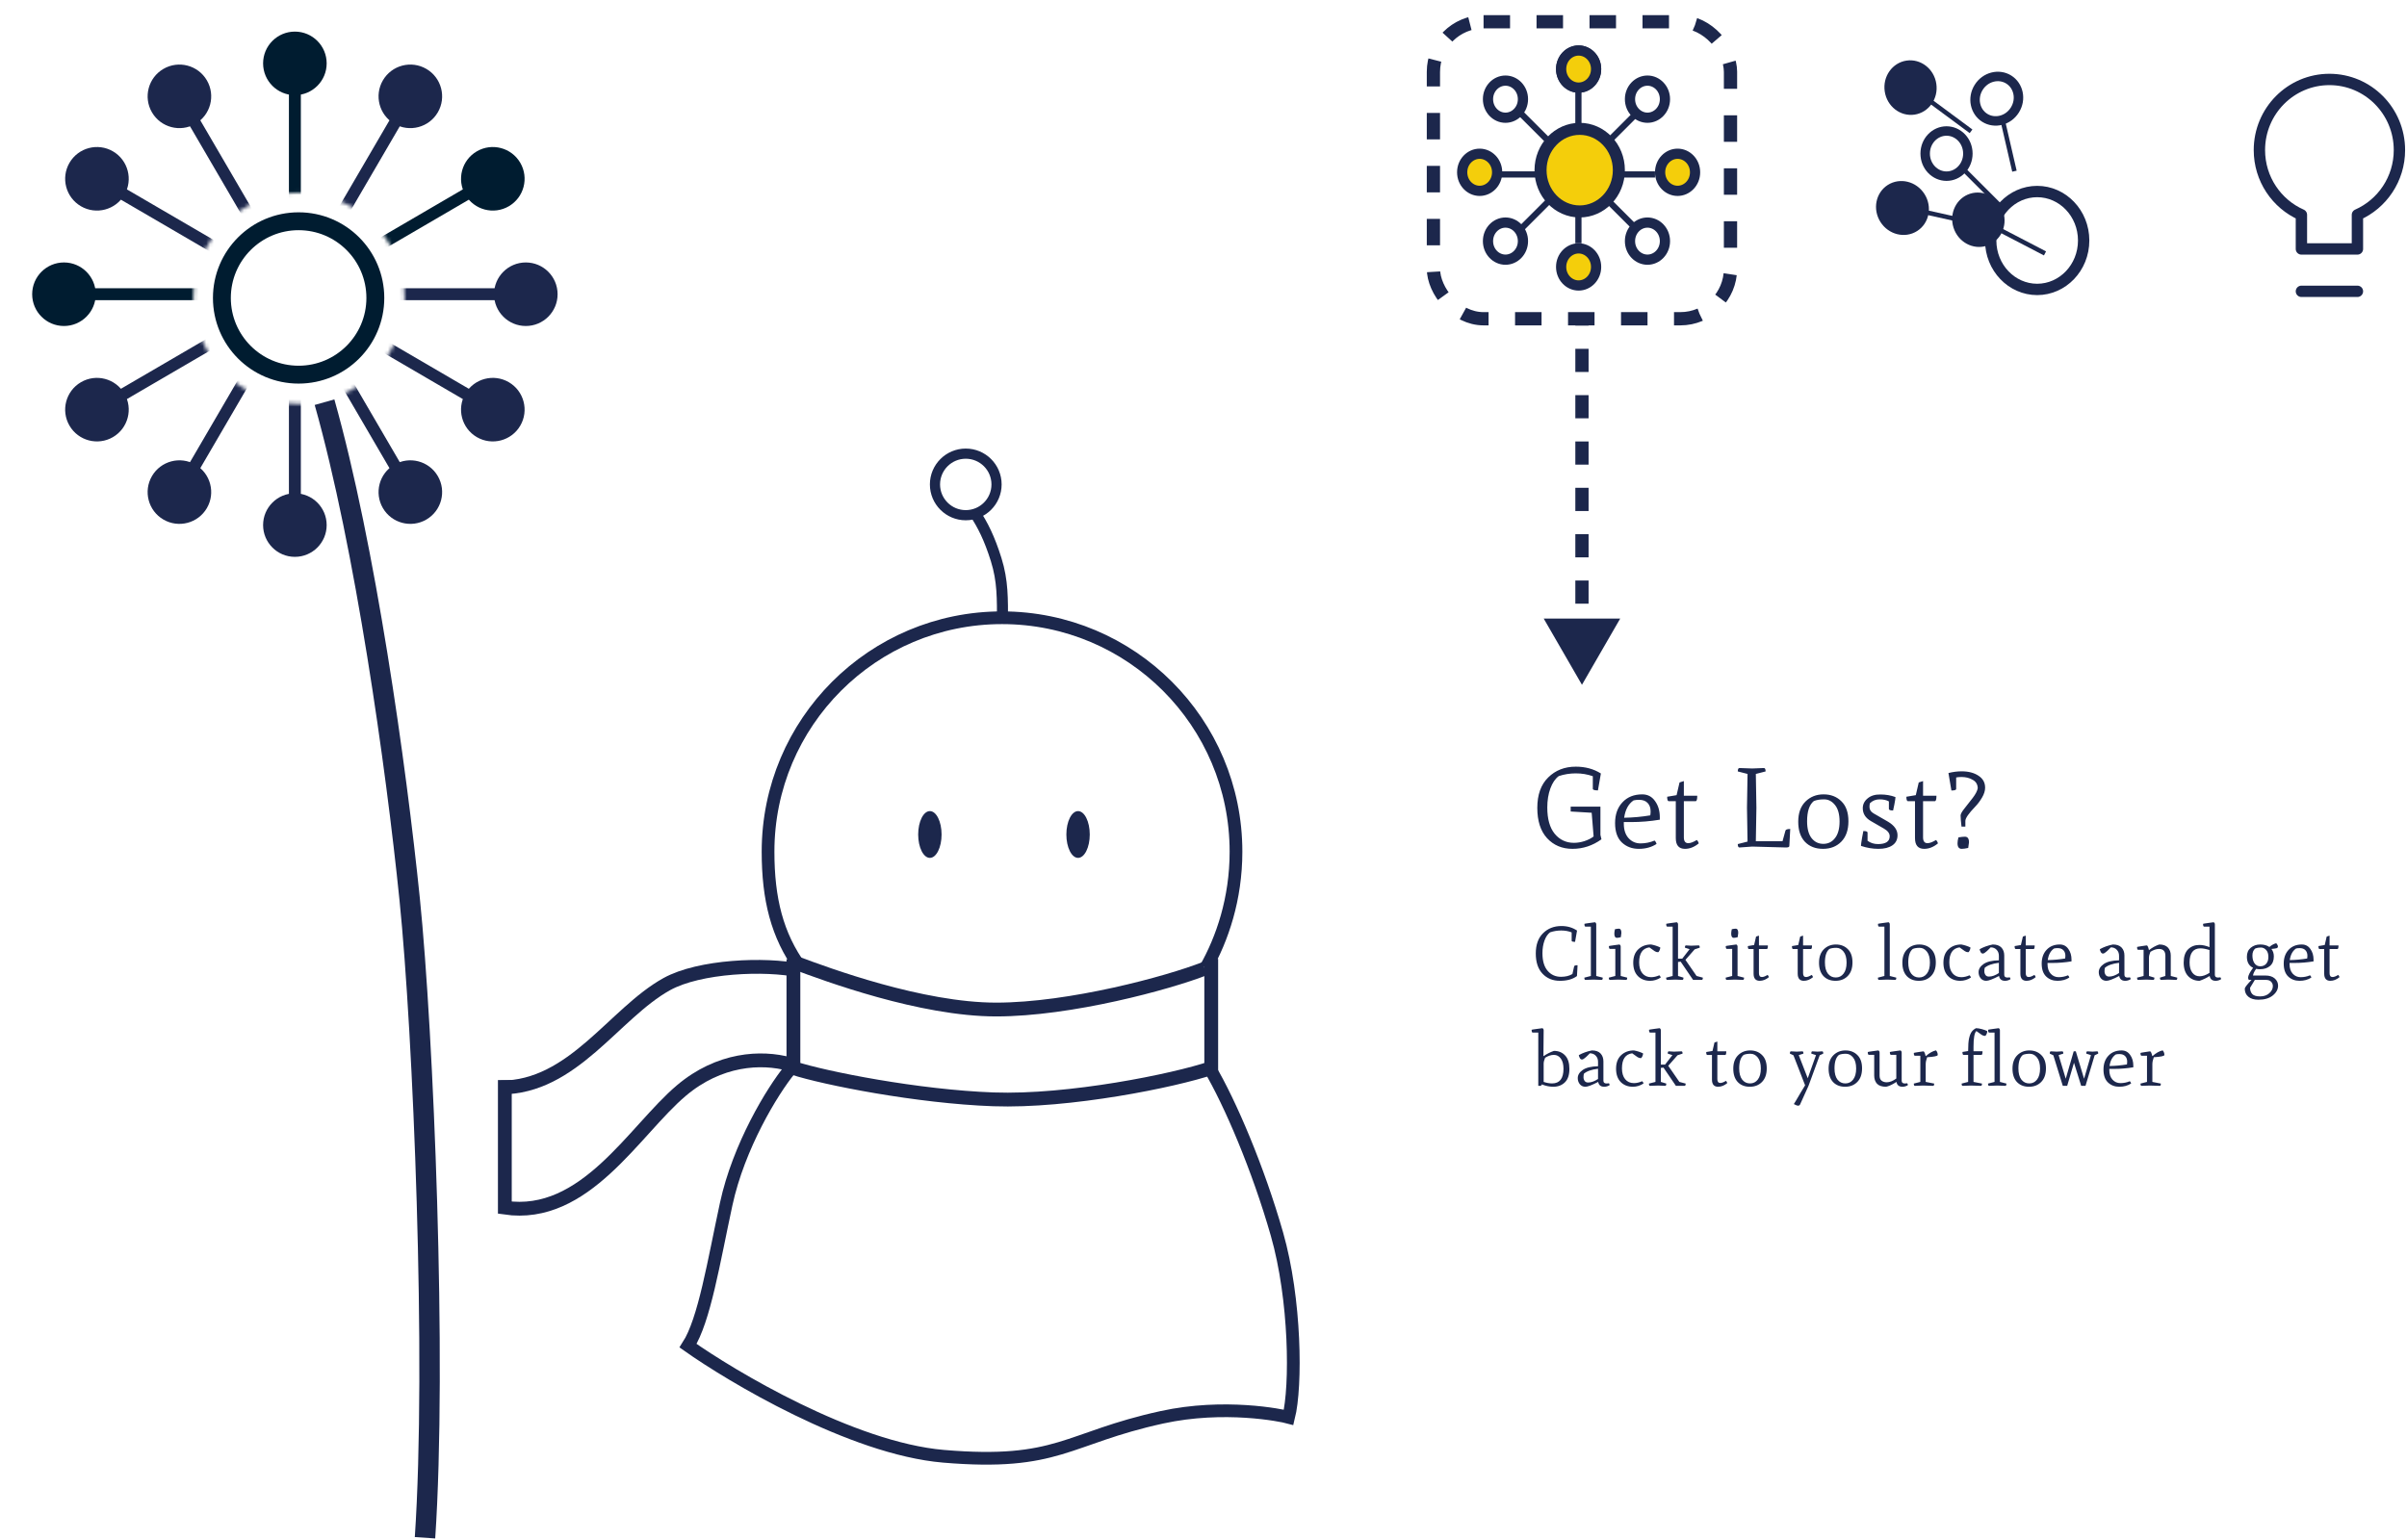 <svg width="636" height="407" viewBox="0 0 636 407" fill="none" xmlns="http://www.w3.org/2000/svg">
<rect x="378.75" y="5.75" width="78.5" height="78.5" rx="13.25" stroke="#1C274C" stroke-width="3.5" stroke-dasharray="7 7"/>
<path d="M418 181L428.104 163.5H407.896L418 181ZM416.25 83V86.062H419.75V83H416.25ZM416.25 92.188V98.312H419.75V92.188H416.25ZM416.25 104.438V110.562H419.75V104.438H416.25ZM416.25 116.688V122.812H419.75V116.688H416.25ZM416.25 128.938V135.062H419.75V128.938H416.25ZM416.25 141.188V147.312H419.75V141.188H416.25ZM416.25 153.438V159.562H419.75V153.438H416.25ZM416.25 165.688V171.812H419.75V165.688H416.25Z" fill="#1C274C"/>
<mask id="mask0_483_133" style="mask-type:alpha" maskUnits="userSpaceOnUse" x="0" y="0" width="158" height="158">
<path fill-rule="evenodd" clip-rule="evenodd" d="M79 157.15C122.244 157.15 157.3 122.094 157.3 78.85C157.3 35.606 122.244 0.55 79 0.55C35.756 0.55 0.7 35.606 0.7 78.85C0.7 122.094 35.756 157.15 79 157.15ZM79 106.75C94.409 106.75 106.9 94.259 106.9 78.85C106.9 63.441 94.409 50.95 79 50.95C63.591 50.95 51.1 63.441 51.1 78.85C51.1 94.259 63.591 106.75 79 106.75Z" fill="#D9D9D9"/>
</mask>
<g mask="url(#mask0_483_133)">
<path d="M77.917 25.148C82.555 25.148 86.315 21.388 86.315 16.75C86.315 12.112 82.555 8.352 77.917 8.352C73.279 8.352 69.519 12.112 69.519 16.75C69.519 21.388 73.279 25.148 77.917 25.148ZM79.492 77.767L79.492 16.75L76.342 16.75L76.342 77.767L79.492 77.767Z" fill="#001C30"/>
<path d="M104.194 32.721C108.2 35.058 113.343 33.704 115.68 29.698C118.017 25.692 116.664 20.549 112.657 18.212C108.651 15.876 103.509 17.229 101.172 21.235C98.835 25.241 100.188 30.384 104.194 32.721ZM79.277 78.561L109.786 26.26L107.065 24.673L76.557 76.974L79.277 78.561Z" fill="#1C274C"/>
<path d="M122.963 51.49C125.3 55.496 130.443 56.849 134.449 54.513C138.455 52.175 139.809 47.033 137.472 43.027C135.135 39.021 129.992 37.667 125.986 40.004C121.98 42.341 120.626 47.484 122.963 51.49ZM78.71 79.127L131.011 48.619L129.424 45.898L77.124 76.407L78.71 79.127Z" fill="#001C30"/>
<path d="M130.536 77.767C130.536 82.405 134.296 86.165 138.934 86.165C143.572 86.165 147.332 82.405 147.332 77.767C147.332 73.129 143.572 69.369 138.934 69.369C134.296 69.369 130.536 73.129 130.536 77.767ZM77.917 79.342H138.934V76.192H77.917V79.342Z" fill="#1C274C"/>
<path d="M122.963 104.044C120.626 108.051 121.98 113.193 125.986 115.53C129.992 117.867 135.135 116.514 137.472 112.507C139.809 108.501 138.455 103.359 134.449 101.022C130.443 98.685 125.3 100.038 122.963 104.044ZM77.124 79.127L129.424 109.636L131.011 106.916L78.71 76.407L77.124 79.127Z" fill="#1C274C"/>
<path d="M104.194 122.814C100.188 125.151 98.835 130.293 101.172 134.299C103.509 138.305 108.651 139.659 112.657 137.322C116.664 134.985 118.017 129.842 115.68 125.836C113.343 121.83 108.2 120.477 104.194 122.814ZM76.557 78.561L107.065 130.861L109.786 129.274L79.277 76.974L76.557 78.561Z" fill="#1C274C"/>
<path d="M77.917 130.386C73.279 130.386 69.519 134.146 69.519 138.784C69.519 143.423 73.279 147.182 77.917 147.182C82.555 147.182 86.315 143.423 86.315 138.784C86.315 134.146 82.555 130.386 77.917 130.386ZM76.342 77.767V138.784H79.492V77.767H76.342Z" fill="#1C274C"/>
<path d="M51.64 122.814C47.634 120.477 42.491 121.83 40.154 125.836C37.817 129.842 39.17 134.985 43.177 137.322C47.183 139.659 52.325 138.305 54.662 134.299C56.999 130.293 55.646 125.151 51.64 122.814ZM76.557 76.974L46.048 129.274L48.769 130.861L79.277 78.561L76.557 76.974Z" fill="#1C274C"/>
<path d="M32.87 104.044C30.534 100.038 25.391 98.685 21.385 101.022C17.379 103.359 16.025 108.501 18.362 112.507C20.699 116.514 25.842 117.867 29.848 115.53C33.854 113.193 35.208 108.051 32.87 104.044ZM77.124 76.407L24.823 106.916L26.41 109.636L78.71 79.127L77.124 76.407Z" fill="#1C274C"/>
<path d="M25.298 77.767C25.298 73.129 21.538 69.369 16.9 69.369C12.262 69.369 8.502 73.129 8.502 77.767C8.502 82.405 12.262 86.165 16.9 86.165C21.538 86.165 25.298 82.405 25.298 77.767ZM77.917 76.192H16.9V79.342H77.917V76.192Z" fill="#001C30"/>
<path d="M32.87 51.49C35.208 47.484 33.854 42.341 29.848 40.004C25.842 37.667 20.699 39.021 18.362 43.027C16.025 47.033 17.379 52.175 21.385 54.513C25.391 56.849 30.534 55.496 32.87 51.49ZM78.71 76.407L26.41 45.898L24.823 48.619L77.124 79.127L78.71 76.407Z" fill="#1C274C"/>
<path d="M51.64 32.721C55.646 30.384 56.999 25.241 54.662 21.235C52.325 17.229 47.183 15.876 43.177 18.212C39.17 20.549 37.817 25.692 40.154 29.698C42.491 33.704 47.634 35.058 51.64 32.721ZM79.277 76.974L48.769 24.673L46.048 26.26L76.557 78.561L79.277 76.974Z" fill="#1C274C"/>
</g>
<path d="M85.75 106.3C96.55 144.55 104.65 202.42 108.25 237.7C111.85 272.98 115.45 359.65 112.3 406.45" stroke="#1C274C" stroke-width="5.4"/>
<circle cx="78.902" cy="78.752" r="20.273" stroke="#001C30" stroke-width="4.724"/>
<path d="M210.155 254.465C218.398 257.556 243.419 266.83 263.219 266.83C282.796 266.83 308.727 259.789 318.344 256.011" stroke="#1C274C" stroke-width="3.648"/>
<path d="M209.643 253.538V282.3C217.966 284.996 242.498 289.85 262.475 290.569C282.452 291.288 310.332 285.596 320.043 282.3V253.44" stroke="#1C274C" stroke-width="3.648"/>
<path d="M211.563 255.84C205.323 247.2 202.942 237.661 202.942 225.1C202.942 190.956 230.621 163.278 264.764 163.278C298.908 163.278 326.586 190.956 326.586 225.1C326.586 237.661 322.923 248.16 318.603 255.84" stroke="#1C274C" stroke-width="3.36"/>
<path d="M264.886 164.72C264.886 158.126 264.985 153.592 263.22 147.925C261.455 142.258 259.613 138.652 257.553 135.561" stroke="#1C274C" stroke-width="2.918"/>
<circle cx="255.182" cy="128.039" r="8.135" stroke="#1C274C" stroke-width="2.688"/>
<path d="M208.682 281.28C201.076 279.18 190.023 279.821 180.066 288.221C167.62 298.72 154.655 322.344 133.393 319.194V285.479" stroke="#1C274C" stroke-width="3.648"/>
<path d="M211.185 256.526C202.256 254.637 184.83 255.312 176.153 260.132C162.243 267.86 151.424 287.437 132.362 287.437" stroke="#1C274C" stroke-width="3.648"/>
<ellipse cx="245.702" cy="220.566" rx="3.091" ry="6.182" fill="#1C274C"/>
<ellipse cx="284.856" cy="220.566" rx="3.091" ry="6.182" fill="#1C274C"/>
<path d="M208.683 282.72C204.046 288.387 195.18 302.991 191.883 318.24C188.586 333.49 186.123 348.96 181.803 355.68C192.965 363.58 224.993 382.85 249.31 384.91C279.706 387.486 281.766 380.129 307.01 374.607C323.496 371 338.608 374.091 340.497 374.607C342.558 366.364 342.352 343.49 337.406 326.179C332.46 308.869 325.058 291.514 319.563 282.24" stroke="#1C274C" stroke-width="3.36"/>
<path d="M422.88 220.67L423.15 221.84C420.81 223.52 418.26 224.36 415.5 224.36C412.76 224.36 410.52 223.42 408.78 221.54C407.06 219.66 406.2 216.99 406.2 213.53C406.2 210.05 407.16 207.37 409.08 205.49C411 203.59 413.43 202.64 416.37 202.64C418.89 202.64 421.1 203.24 423 204.44L422.22 208.91C421.32 208.91 420.87 208.77 420.87 208.49V205.16C419.45 204.66 417.95 204.41 416.37 204.41C414.81 204.41 413.31 204.65 411.87 205.13C410.93 205.83 410.19 206.92 409.65 208.4C409.11 209.88 408.84 211.56 408.84 213.44C408.84 216.46 409.49 218.77 410.79 220.37C412.11 221.97 413.81 222.77 415.89 222.77C416.79 222.77 417.71 222.62 418.65 222.32C419.61 222 420.42 221.59 421.08 221.09L420.57 214.82L415.02 214.49V213.2H422.88V220.67ZM433.921 209.96C435.361 209.96 436.491 210.55 437.311 211.73C438.151 212.89 438.571 214.31 438.571 215.99V216.65C436.051 217.07 433.531 217.28 431.011 217.28H429.061V217.7C429.061 219.34 429.481 220.62 430.321 221.54C431.161 222.46 432.211 222.92 433.471 222.92C434.751 222.92 435.991 222.67 437.191 222.17C437.451 222.41 437.621 222.71 437.701 223.07C436.381 223.93 434.821 224.36 433.021 224.36C431.221 224.36 429.721 223.79 428.521 222.65C427.341 221.51 426.751 219.81 426.751 217.55C426.751 215.27 427.401 213.44 428.701 212.06C430.001 210.66 431.741 209.96 433.921 209.96ZM431.641 211.55C430.281 212.47 429.451 214 429.151 216.14C431.471 216.1 433.771 215.89 436.051 215.51C436.111 215.15 436.141 214.81 436.141 214.49C436.141 213.53 435.881 212.78 435.361 212.24C434.841 211.68 434.081 211.4 433.081 211.4C432.541 211.4 432.061 211.45 431.641 211.55ZM448.854 222.92C447.694 223.88 446.484 224.36 445.224 224.36C443.604 224.36 442.794 223.41 442.794 221.51V211.76H440.934C440.654 211.76 440.514 211.37 440.514 210.59L443.004 210.17L443.784 206.81L444.924 206.45V210.32H448.464C448.464 211.28 448.324 211.76 448.044 211.76H444.924V221.33C444.924 222.35 445.314 222.86 446.094 222.86C446.674 222.86 447.424 222.58 448.344 222.02C448.604 222.26 448.774 222.56 448.854 222.92ZM461.753 204.56L459.173 203.9C459.173 203.3 459.323 203 459.623 203C459.983 203 461.103 203.04 462.983 203.12L466.073 203C466.373 203 466.523 203.3 466.523 203.9L463.943 204.56L464.093 213.5L463.943 222.35H470.993L471.773 219.53C471.853 219.25 472.273 219.11 473.033 219.11L472.793 223.64C472.773 223.88 472.483 224 471.923 224L462.983 223.76L459.623 224C459.323 224 459.173 223.7 459.173 223.1L461.753 222.44L461.603 213.5L461.753 204.56ZM481.837 209.96C483.757 209.96 485.327 210.57 486.547 211.79C487.787 212.99 488.407 214.75 488.407 217.07C488.407 219.39 487.777 221.19 486.517 222.47C485.277 223.73 483.667 224.36 481.687 224.36C479.707 224.36 478.117 223.74 476.917 222.5C475.737 221.24 475.147 219.47 475.147 217.19C475.147 214.89 475.787 213.11 477.067 211.85C478.347 210.59 479.937 209.96 481.837 209.96ZM477.487 217.07C477.487 219.01 477.877 220.49 478.657 221.51C479.457 222.53 480.497 223.04 481.777 223.04C483.057 223.04 484.087 222.53 484.867 221.51C485.667 220.49 486.067 219.03 486.067 217.13C486.067 215.23 485.667 213.78 484.867 212.78C484.067 211.78 483.107 211.28 481.987 211.28C480.867 211.28 479.957 211.43 479.257 211.73C478.077 212.69 477.487 214.47 477.487 217.07ZM499.101 211.82C498.461 211.46 497.641 211.28 496.641 211.28C495.641 211.28 494.791 211.62 494.091 212.3C494.011 212.54 493.971 212.87 493.971 213.29C493.971 214.01 494.341 214.58 495.081 215L498.831 217.16C500.531 218.16 501.381 219.36 501.381 220.76C501.381 221.92 500.931 222.81 500.031 223.43C499.131 224.05 497.901 224.36 496.341 224.36C494.801 224.36 493.261 224.1 491.721 223.58C491.721 223.28 491.821 222.55 492.021 221.39C492.221 220.23 492.331 219.65 492.351 219.65C493.091 219.65 493.461 219.79 493.461 220.07V222.23C494.261 222.81 495.181 223.1 496.221 223.1C498.281 223.1 499.311 222.41 499.311 221.03C499.311 220.27 498.811 219.6 497.811 219.02L494.331 217.01C492.911 216.19 492.201 215.06 492.201 213.62C492.201 212.6 492.621 211.74 493.461 211.04C494.301 210.32 495.431 209.97 496.851 209.99C498.291 209.99 499.621 210.22 500.841 210.68C500.841 210.96 500.741 211.62 500.541 212.66C500.341 213.7 500.231 214.22 500.211 214.22C499.471 214.22 499.101 214.08 499.101 213.8V211.82ZM512.059 222.92C510.899 223.88 509.689 224.36 508.429 224.36C506.809 224.36 505.999 223.41 505.999 221.51V211.76H504.139C503.859 211.76 503.719 211.37 503.719 210.59L506.209 210.17L506.989 206.81L508.129 206.45V210.32H511.669C511.669 211.28 511.529 211.76 511.249 211.76H508.129V221.33C508.129 222.35 508.519 222.86 509.299 222.86C509.879 222.86 510.629 222.58 511.549 222.02C511.809 222.26 511.979 222.56 512.059 222.92ZM515.617 208.94L514.837 204.32C516.037 204.02 517.197 203.87 518.317 203.87C520.137 203.87 521.627 204.26 522.787 205.04C523.947 205.8 524.527 206.85 524.527 208.19C524.527 209.01 524.257 209.88 523.717 210.8C523.177 211.72 522.577 212.52 521.917 213.2C520.177 215 519.307 216.26 519.307 216.98V218.48H518.287C518.127 217.1 518.047 216.11 518.047 215.51C518.067 215.11 518.417 214.49 519.097 213.65C519.797 212.79 520.517 211.87 521.257 210.89C522.017 209.89 522.457 209.04 522.577 208.34C522.557 207.34 522.117 206.6 521.257 206.12C520.417 205.62 519.427 205.37 518.287 205.37C517.727 205.37 517.257 205.41 516.877 205.49V208.52C516.877 208.8 516.457 208.94 515.617 208.94ZM519.187 221.15C519.907 221.15 520.267 221.65 520.267 222.65L520.057 224.12C519.357 224.28 518.787 224.36 518.347 224.36C517.607 224.36 517.237 223.87 517.237 222.89C517.237 222.45 517.317 221.93 517.477 221.33C518.197 221.21 518.767 221.15 519.187 221.15ZM416.84 255.12L416.68 257.98C415.56 258.82 414.06 259.24 412.18 259.24C410.3 259.24 408.767 258.613 407.58 257.36C406.393 256.107 405.8 254.327 405.8 252.02C405.8 249.7 406.44 247.913 407.72 246.66C409 245.393 410.62 244.76 412.58 244.76C414.14 244.76 415.513 245.16 416.7 245.96L416.18 248.94C415.58 248.94 415.28 248.847 415.28 248.66V246.44C414.44 246.107 413.52 245.94 412.52 245.94C411.52 245.94 410.54 246.1 409.58 246.42C408.953 246.887 408.46 247.613 408.1 248.6C407.74 249.587 407.56 250.707 407.56 251.96C407.56 253.973 408.013 255.513 408.92 256.58C409.827 257.647 411.007 258.18 412.46 258.18C413.66 258.18 414.667 257.933 415.48 257.44L415.94 255.4C415.993 255.213 416.293 255.12 416.84 255.12ZM423.212 259L421.072 258.92L418.912 259C418.725 259 418.632 258.8 418.632 258.4L420.352 257.96V244.92H418.932C418.745 244.92 418.652 244.673 418.652 244.18C418.652 244.153 419.092 244.08 419.972 243.96C420.865 243.827 421.359 243.76 421.452 243.76C421.665 243.88 421.772 244.067 421.772 244.32V257.96L423.492 258.4C423.492 258.8 423.399 259 423.212 259ZM428.236 257.96L429.956 258.4C429.956 258.8 429.863 259 429.676 259L427.536 258.92L425.376 259C425.189 259 425.096 258.8 425.096 258.4L426.816 257.96V250.8H425.396C425.209 250.8 425.116 250.553 425.116 250.06C425.116 250.033 425.556 249.96 426.436 249.84C427.329 249.707 427.823 249.64 427.916 249.64C428.129 249.76 428.236 249.947 428.236 250.2V257.96ZM427.736 245.46C428.189 245.46 428.416 245.833 428.416 246.58L428.276 247.7C427.863 247.82 427.523 247.88 427.256 247.88C426.789 247.88 426.556 247.513 426.556 246.78C426.556 246.447 426.609 246.053 426.716 245.6C427.143 245.507 427.483 245.46 427.736 245.46ZM438.451 257.78C438.637 257.927 438.757 258.127 438.811 258.38C437.917 258.953 436.984 259.24 436.011 259.24C434.691 259.24 433.617 258.827 432.791 258C431.964 257.16 431.551 255.98 431.551 254.46C431.551 252.927 431.997 251.74 432.891 250.9C433.784 250.06 434.911 249.64 436.271 249.64C437.097 249.787 437.904 250.047 438.691 250.42C438.691 250.7 438.617 250.98 438.471 251.26C438.337 251.54 438.211 251.68 438.091 251.68C437.784 251.68 437.491 251.587 437.211 251.4C436.944 251.2 436.664 251 436.371 250.8C436.091 250.6 435.904 250.467 435.811 250.4C434.011 250.64 433.111 251.967 433.111 254.38C433.111 255.593 433.391 256.547 433.951 257.24C434.524 257.933 435.297 258.28 436.271 258.28C436.951 258.28 437.677 258.113 438.451 257.78ZM442.702 258.92L440.522 259C440.336 259 440.242 258.8 440.242 258.4L441.962 257.96V244.92H440.542C440.356 244.92 440.262 244.673 440.262 244.18C440.262 244.153 440.702 244.08 441.582 243.96C442.476 243.827 442.969 243.76 443.062 243.76C443.276 243.88 443.382 244.067 443.382 244.32V253.38H444.502L446.442 250.88L445.202 250.48C445.202 250.08 445.296 249.88 445.482 249.88L446.842 249.96L448.842 249.88C449.029 249.88 449.122 250.08 449.122 250.48L447.782 250.92L445.342 253.7L448.282 257.96L449.942 258.4C449.942 258.8 449.849 259 449.662 259H447.362L444.082 254.18L443.382 254.26V257.96L444.822 258.4C444.822 258.8 444.729 259 444.542 259L442.702 258.92ZM459.113 257.96L460.833 258.4C460.833 258.8 460.74 259 460.553 259L458.413 258.92L456.253 259C456.067 259 455.973 258.8 455.973 258.4L457.693 257.96V250.8H456.273C456.087 250.8 455.993 250.553 455.993 250.06C455.993 250.033 456.433 249.96 457.313 249.84C458.207 249.707 458.7 249.64 458.793 249.64C459.007 249.76 459.113 249.947 459.113 250.2V257.96ZM458.613 245.46C459.067 245.46 459.293 245.833 459.293 246.58L459.153 247.7C458.74 247.82 458.4 247.88 458.133 247.88C457.667 247.88 457.433 247.513 457.433 246.78C457.433 246.447 457.487 246.053 457.593 245.6C458.02 245.507 458.36 245.46 458.613 245.46ZM467.388 258.28C466.615 258.92 465.808 259.24 464.968 259.24C463.888 259.24 463.348 258.607 463.348 257.34V250.84H462.108C461.921 250.84 461.828 250.58 461.828 250.06L463.488 249.78L464.008 247.54L464.768 247.3V249.88H467.128C467.128 250.52 467.035 250.84 466.848 250.84H464.768V257.22C464.768 257.9 465.028 258.24 465.548 258.24C465.935 258.24 466.435 258.053 467.048 257.68C467.221 257.84 467.335 258.04 467.388 258.28ZM479.047 258.28C478.274 258.92 477.467 259.24 476.627 259.24C475.547 259.24 475.007 258.607 475.007 257.34V250.84H473.767C473.581 250.84 473.487 250.58 473.487 250.06L475.147 249.78L475.667 247.54L476.427 247.3V249.88H478.787C478.787 250.52 478.694 250.84 478.507 250.84H476.427V257.22C476.427 257.9 476.687 258.24 477.207 258.24C477.594 258.24 478.094 258.053 478.707 257.68C478.881 257.84 478.994 258.04 479.047 258.28ZM485.1 249.64C486.38 249.64 487.427 250.047 488.24 250.86C489.067 251.66 489.48 252.833 489.48 254.38C489.48 255.927 489.06 257.127 488.22 257.98C487.393 258.82 486.32 259.24 485 259.24C483.68 259.24 482.62 258.827 481.82 258C481.033 257.16 480.64 255.98 480.64 254.46C480.64 252.927 481.067 251.74 481.92 250.9C482.773 250.06 483.833 249.64 485.1 249.64ZM482.2 254.38C482.2 255.673 482.46 256.66 482.98 257.34C483.513 258.02 484.207 258.36 485.06 258.36C485.913 258.36 486.6 258.02 487.12 257.34C487.653 256.66 487.92 255.687 487.92 254.42C487.92 253.153 487.653 252.187 487.12 251.52C486.587 250.853 485.947 250.52 485.2 250.52C484.453 250.52 483.847 250.62 483.38 250.82C482.593 251.46 482.2 252.647 482.2 254.38ZM500.776 259L498.636 258.92L496.476 259C496.289 259 496.196 258.8 496.196 258.4L497.916 257.96V244.92H496.496C496.309 244.92 496.216 244.673 496.216 244.18C496.216 244.153 496.656 244.08 497.536 243.96C498.429 243.827 498.923 243.76 499.016 243.76C499.229 243.88 499.336 244.067 499.336 244.32V257.96L501.056 258.4C501.056 258.8 500.963 259 500.776 259ZM507.12 249.64C508.4 249.64 509.447 250.047 510.26 250.86C511.087 251.66 511.5 252.833 511.5 254.38C511.5 255.927 511.08 257.127 510.24 257.98C509.413 258.82 508.34 259.24 507.02 259.24C505.7 259.24 504.64 258.827 503.84 258C503.053 257.16 502.66 255.98 502.66 254.46C502.66 252.927 503.087 251.74 503.94 250.9C504.793 250.06 505.853 249.64 507.12 249.64ZM504.22 254.38C504.22 255.673 504.48 256.66 505 257.34C505.533 258.02 506.227 258.36 507.08 258.36C507.933 258.36 508.62 258.02 509.14 257.34C509.673 256.66 509.94 255.687 509.94 254.42C509.94 253.153 509.673 252.187 509.14 251.52C508.607 250.853 507.967 250.52 507.22 250.52C506.473 250.52 505.867 250.62 505.4 250.82C504.613 251.46 504.22 252.647 504.22 254.38ZM520.409 257.78C520.596 257.927 520.716 258.127 520.769 258.38C519.876 258.953 518.943 259.24 517.969 259.24C516.649 259.24 515.576 258.827 514.749 258C513.923 257.16 513.509 255.98 513.509 254.46C513.509 252.927 513.956 251.74 514.849 250.9C515.743 250.06 516.869 249.64 518.229 249.64C519.056 249.787 519.863 250.047 520.649 250.42C520.649 250.7 520.576 250.98 520.429 251.26C520.296 251.54 520.169 251.68 520.049 251.68C519.743 251.68 519.449 251.587 519.169 251.4C518.903 251.2 518.623 251 518.329 250.8C518.049 250.6 517.863 250.467 517.769 250.4C515.969 250.64 515.069 251.967 515.069 254.38C515.069 255.593 515.349 256.547 515.909 257.24C516.483 257.933 517.256 258.28 518.229 258.28C518.909 258.28 519.636 258.113 520.409 257.78ZM528.161 257.18V254.48C526.427 254.693 525.181 255.133 524.421 255.8C524.354 256.067 524.321 256.38 524.321 256.74C524.321 257.087 524.421 257.407 524.621 257.7C524.821 257.98 525.127 258.12 525.541 258.12C526.354 258.12 527.227 257.807 528.161 257.18ZM525.981 250.4C525.941 250.44 525.807 250.58 525.581 250.82C525.354 251.047 525.161 251.233 525.001 251.38C524.521 251.82 524.161 252.04 523.921 252.04C523.681 252.04 523.487 251.907 523.341 251.64C523.194 251.36 523.107 251.107 523.081 250.88C524.147 250.293 525.301 249.88 526.541 249.64C527.554 249.64 528.314 249.907 528.821 250.44C529.327 250.973 529.581 251.68 529.581 252.56V257.66C529.581 258.14 529.867 258.38 530.441 258.38C530.601 258.38 530.801 258.36 531.041 258.32C531.161 258.44 531.221 258.607 531.221 258.82C530.767 259.1 530.294 259.24 529.801 259.24C528.881 259.24 528.347 258.813 528.201 257.96C526.561 258.813 525.434 259.24 524.821 259.24C524.207 259.24 523.714 259.013 523.341 258.56C522.981 258.107 522.801 257.573 522.801 256.96C522.801 256.133 523.241 255.413 524.121 254.8C525.014 254.187 526.361 253.86 528.161 253.82V252.62C528.161 251.98 527.961 251.453 527.561 251.04C527.174 250.613 526.647 250.4 525.981 250.4ZM537.883 258.28C537.109 258.92 536.303 259.24 535.463 259.24C534.383 259.24 533.843 258.607 533.843 257.34V250.84H532.603C532.416 250.84 532.323 250.58 532.323 250.06L533.983 249.78L534.503 247.54L535.263 247.3V249.88H537.623C537.623 250.52 537.529 250.84 537.343 250.84H535.263V257.22C535.263 257.9 535.523 258.24 536.043 258.24C536.429 258.24 536.929 258.053 537.543 257.68C537.716 257.84 537.829 258.04 537.883 258.28ZM544.255 249.64C545.215 249.64 545.968 250.033 546.515 250.82C547.075 251.593 547.355 252.54 547.355 253.66V254.1C545.675 254.38 543.995 254.52 542.315 254.52H541.015V254.8C541.015 255.893 541.295 256.747 541.855 257.36C542.415 257.973 543.115 258.28 543.955 258.28C544.808 258.28 545.635 258.113 546.435 257.78C546.608 257.94 546.722 258.14 546.775 258.38C545.895 258.953 544.855 259.24 543.655 259.24C542.455 259.24 541.455 258.86 540.655 258.1C539.868 257.34 539.475 256.207 539.475 254.7C539.475 253.18 539.908 251.96 540.775 251.04C541.642 250.107 542.802 249.64 544.255 249.64ZM542.735 250.7C541.828 251.313 541.275 252.333 541.075 253.76C542.622 253.733 544.155 253.593 545.675 253.34C545.715 253.1 545.735 252.873 545.735 252.66C545.735 252.02 545.562 251.52 545.215 251.16C544.868 250.787 544.362 250.6 543.695 250.6C543.335 250.6 543.015 250.633 542.735 250.7ZM559.917 257.18V254.48C558.184 254.693 556.937 255.133 556.177 255.8C556.11 256.067 556.077 256.38 556.077 256.74C556.077 257.087 556.177 257.407 556.377 257.7C556.577 257.98 556.884 258.12 557.297 258.12C558.11 258.12 558.984 257.807 559.917 257.18ZM557.737 250.4C557.697 250.44 557.564 250.58 557.337 250.82C557.11 251.047 556.917 251.233 556.757 251.38C556.277 251.82 555.917 252.04 555.677 252.04C555.437 252.04 555.244 251.907 555.097 251.64C554.95 251.36 554.864 251.107 554.837 250.88C555.904 250.293 557.057 249.88 558.297 249.64C559.31 249.64 560.07 249.907 560.577 250.44C561.084 250.973 561.337 251.68 561.337 252.56V257.66C561.337 258.14 561.624 258.38 562.197 258.38C562.357 258.38 562.557 258.36 562.797 258.32C562.917 258.44 562.977 258.607 562.977 258.82C562.524 259.1 562.05 259.24 561.557 259.24C560.637 259.24 560.104 258.813 559.957 257.96C558.317 258.813 557.19 259.24 556.577 259.24C555.964 259.24 555.47 259.013 555.097 258.56C554.737 258.107 554.557 257.573 554.557 256.96C554.557 256.133 554.997 255.413 555.877 254.8C556.77 254.187 558.117 253.86 559.917 253.82V252.62C559.917 251.98 559.717 251.453 559.317 251.04C558.93 250.613 558.404 250.4 557.737 250.4ZM573.579 257.96L575.299 258.4C575.299 258.8 575.206 259 575.019 259L572.839 258.92L570.999 259C570.812 259 570.719 258.8 570.719 258.4L572.159 257.96V252.62C572.159 251.42 571.592 250.82 570.459 250.82C569.752 250.82 568.999 251.073 568.199 251.58C567.946 252.207 567.819 252.72 567.819 253.12V257.96L569.259 258.4C569.259 258.8 569.166 259 568.979 259L567.139 258.92L564.959 259C564.772 259 564.679 258.8 564.679 258.4L566.399 257.96V251.04H564.959C564.772 251.04 564.679 250.793 564.679 250.3C564.679 250.273 565.072 250.2 565.859 250.08C566.659 249.947 567.112 249.88 567.219 249.88C567.326 249.88 567.419 249.967 567.499 250.14C567.592 250.3 567.699 250.633 567.819 251.14C568.659 250.473 569.566 249.973 570.539 249.64C571.552 249.64 572.312 249.907 572.819 250.44C573.326 250.973 573.579 251.68 573.579 252.56V257.96ZM583.853 257.96C583.066 258.467 582.18 258.893 581.193 259.24C579.98 259.24 578.973 258.827 578.173 258C577.386 257.16 576.993 255.967 576.993 254.42C576.993 252.86 577.38 251.693 578.153 250.92C578.94 250.147 579.94 249.76 581.153 249.76C581.98 249.76 582.866 249.953 583.813 250.34V244.92H582.393C582.206 244.92 582.113 244.673 582.113 244.18C582.113 244.153 582.553 244.08 583.433 243.96C584.326 243.827 584.82 243.76 584.913 243.76C585.126 243.88 585.233 244.067 585.233 244.32V257.66C585.233 258.14 585.52 258.38 586.093 258.38C586.253 258.38 586.453 258.36 586.693 258.32C586.813 258.44 586.873 258.607 586.873 258.82C586.42 259.1 585.946 259.24 585.453 259.24C584.533 259.24 584 258.813 583.853 257.96ZM578.553 254.4C578.553 255.547 578.793 256.44 579.273 257.08C579.753 257.72 580.393 258.04 581.193 258.04C582.006 258.04 582.88 257.74 583.813 257.14V251.1C582.853 250.807 582.06 250.66 581.433 250.66C579.513 250.66 578.553 251.907 578.553 254.4ZM600.815 252.8C600.815 253.907 600.475 254.747 599.795 255.32C599.128 255.893 598.242 256.18 597.135 256.18C596.802 256.18 596.468 256.147 596.135 256.08C595.628 256.787 595.355 257.373 595.315 257.84H598.575C599.642 257.84 600.468 258.1 601.055 258.62C601.642 259.14 601.935 259.773 601.935 260.52C601.935 261.493 601.475 262.353 600.555 263.1C599.635 263.86 598.362 264.24 596.735 264.24C595.588 264.24 594.702 263.973 594.075 263.44C593.448 262.92 593.135 262.213 593.135 261.32C593.135 261.013 593.728 260.24 594.915 259H594.255C594.095 258.88 594.015 258.693 594.015 258.44C594.015 257.867 594.455 256.987 595.335 255.8C594.242 255.28 593.695 254.307 593.695 252.88C593.695 251.853 594.035 251.06 594.715 250.5C595.408 249.927 596.242 249.64 597.215 249.64C598.202 249.64 599.008 249.86 599.635 250.3C600.195 249.807 600.802 249.473 601.455 249.3C601.748 249.647 601.895 249.933 601.895 250.16C601.895 250.387 601.782 250.54 601.555 250.62C601.328 250.687 600.868 250.753 600.175 250.82C600.602 251.353 600.815 252.013 600.815 252.8ZM598.775 259H595.795L594.535 261.08C594.535 261.747 594.722 262.293 595.095 262.72C595.482 263.147 596.175 263.36 597.175 263.36C598.175 263.36 598.988 263.08 599.615 262.52C600.242 261.96 600.555 261.333 600.555 260.64C600.555 260.173 600.395 259.78 600.075 259.46C599.768 259.153 599.335 259 598.775 259ZM595.155 252.54C595.155 253.38 595.335 254.067 595.695 254.6C596.068 255.133 596.575 255.4 597.215 255.4C597.868 255.4 598.388 255.187 598.775 254.76C599.175 254.32 599.375 253.707 599.375 252.92C599.375 252.12 599.175 251.507 598.775 251.08C598.375 250.653 597.908 250.44 597.375 250.44C596.855 250.44 596.375 250.52 595.935 250.68C595.415 251.08 595.155 251.7 595.155 252.54ZM608.207 249.64C609.167 249.64 609.921 250.033 610.467 250.82C611.027 251.593 611.307 252.54 611.307 253.66V254.1C609.627 254.38 607.947 254.52 606.267 254.52H604.967V254.8C604.967 255.893 605.247 256.747 605.807 257.36C606.367 257.973 607.067 258.28 607.907 258.28C608.761 258.28 609.587 258.113 610.387 257.78C610.561 257.94 610.674 258.14 610.727 258.38C609.847 258.953 608.807 259.24 607.607 259.24C606.407 259.24 605.407 258.86 604.607 258.1C603.821 257.34 603.427 256.207 603.427 254.7C603.427 253.18 603.861 251.96 604.727 251.04C605.594 250.107 606.754 249.64 608.207 249.64ZM606.687 250.7C605.781 251.313 605.227 252.333 605.027 253.76C606.574 253.733 608.107 253.593 609.627 253.34C609.667 253.1 609.687 252.873 609.687 252.66C609.687 252.02 609.514 251.52 609.167 251.16C608.821 250.787 608.314 250.6 607.647 250.6C607.287 250.6 606.967 250.633 606.687 250.7ZM618.162 258.28C617.389 258.92 616.582 259.24 615.742 259.24C614.662 259.24 614.122 258.607 614.122 257.34V250.84H612.882C612.696 250.84 612.602 250.58 612.602 250.06L614.262 249.78L614.782 247.54L615.542 247.3V249.88H617.902C617.902 250.52 617.809 250.84 617.622 250.84H615.542V257.22C615.542 257.9 615.802 258.24 616.322 258.24C616.709 258.24 617.209 258.053 617.822 257.68C617.996 257.84 618.109 258.04 618.162 258.28ZM407.88 272.32L407.82 279.1L407.88 279.14C408.72 278.553 409.627 278.093 410.6 277.76C411.813 277.76 412.793 278.16 413.54 278.96C414.3 279.747 414.68 280.94 414.68 282.54C414.68 284.127 414.28 285.307 413.48 286.08C412.693 286.853 411.673 287.24 410.42 287.24C409.433 287.24 408.433 287.033 407.42 286.62L407.14 287H406.46V272.92H404.98C404.793 272.92 404.7 272.673 404.7 272.18C404.7 272.153 405.153 272.08 406.06 271.96C406.967 271.827 407.467 271.76 407.56 271.76C407.773 271.88 407.88 272.067 407.88 272.32ZM413.12 282.48C413.12 281.333 412.887 280.44 412.42 279.8C411.953 279.147 411.34 278.82 410.58 278.82C409.833 278.82 409.06 279.073 408.26 279.58C408.007 280.207 407.88 280.72 407.88 281.12V285.96C408.68 286.227 409.42 286.36 410.1 286.36C412.113 286.36 413.12 285.067 413.12 282.48ZM422.248 285.18V282.48C420.515 282.693 419.268 283.133 418.508 283.8C418.442 284.067 418.408 284.38 418.408 284.74C418.408 285.087 418.508 285.407 418.708 285.7C418.908 285.98 419.215 286.12 419.628 286.12C420.442 286.12 421.315 285.807 422.248 285.18ZM420.068 278.4C420.028 278.44 419.895 278.58 419.668 278.82C419.442 279.047 419.248 279.233 419.088 279.38C418.608 279.82 418.248 280.04 418.008 280.04C417.768 280.04 417.575 279.907 417.428 279.64C417.282 279.36 417.195 279.107 417.168 278.88C418.235 278.293 419.388 277.88 420.628 277.64C421.642 277.64 422.402 277.907 422.908 278.44C423.415 278.973 423.668 279.68 423.668 280.56V285.66C423.668 286.14 423.955 286.38 424.528 286.38C424.688 286.38 424.888 286.36 425.128 286.32C425.248 286.44 425.308 286.607 425.308 286.82C424.855 287.1 424.382 287.24 423.888 287.24C422.968 287.24 422.435 286.813 422.288 285.96C420.648 286.813 419.522 287.24 418.908 287.24C418.295 287.24 417.802 287.013 417.428 286.56C417.068 286.107 416.888 285.573 416.888 284.96C416.888 284.133 417.328 283.413 418.208 282.8C419.102 282.187 420.448 281.86 422.248 281.82V280.62C422.248 279.98 422.048 279.453 421.648 279.04C421.262 278.613 420.735 278.4 420.068 278.4ZM433.91 285.78C434.097 285.927 434.217 286.127 434.27 286.38C433.377 286.953 432.443 287.24 431.47 287.24C430.15 287.24 429.077 286.827 428.25 286C427.423 285.16 427.01 283.98 427.01 282.46C427.01 280.927 427.457 279.74 428.35 278.9C429.243 278.06 430.37 277.64 431.73 277.64C432.557 277.787 433.363 278.047 434.15 278.42C434.15 278.7 434.077 278.98 433.93 279.26C433.797 279.54 433.67 279.68 433.55 279.68C433.243 279.68 432.95 279.587 432.67 279.4C432.403 279.2 432.123 279 431.83 278.8C431.55 278.6 431.363 278.467 431.27 278.4C429.47 278.64 428.57 279.967 428.57 282.38C428.57 283.593 428.85 284.547 429.41 285.24C429.983 285.933 430.757 286.28 431.73 286.28C432.41 286.28 433.137 286.113 433.91 285.78ZM438.162 286.92L435.982 287C435.795 287 435.702 286.8 435.702 286.4L437.422 285.96V272.92H436.002C435.815 272.92 435.722 272.673 435.722 272.18C435.722 272.153 436.162 272.08 437.042 271.96C437.935 271.827 438.428 271.76 438.522 271.76C438.735 271.88 438.842 272.067 438.842 272.32V281.38H439.962L441.902 278.88L440.662 278.48C440.662 278.08 440.755 277.88 440.942 277.88L442.302 277.96L444.302 277.88C444.488 277.88 444.582 278.08 444.582 278.48L443.242 278.92L440.802 281.7L443.742 285.96L445.402 286.4C445.402 286.8 445.308 287 445.122 287H442.822L439.542 282.18L438.842 282.26V285.96L440.282 286.4C440.282 286.8 440.188 287 440.002 287L438.162 286.92ZM456.393 286.28C455.619 286.92 454.813 287.24 453.973 287.24C452.893 287.24 452.353 286.607 452.353 285.34V278.84H451.113C450.926 278.84 450.833 278.58 450.833 278.06L452.493 277.78L453.013 275.54L453.773 275.3V277.88H456.133C456.133 278.52 456.039 278.84 455.853 278.84H453.773V285.22C453.773 285.9 454.033 286.24 454.553 286.24C454.939 286.24 455.439 286.053 456.053 285.68C456.226 285.84 456.339 286.04 456.393 286.28ZM462.445 277.64C463.725 277.64 464.772 278.047 465.585 278.86C466.412 279.66 466.825 280.833 466.825 282.38C466.825 283.927 466.405 285.127 465.565 285.98C464.738 286.82 463.665 287.24 462.345 287.24C461.025 287.24 459.965 286.827 459.165 286C458.378 285.16 457.985 283.98 457.985 282.46C457.985 280.927 458.412 279.74 459.265 278.9C460.118 278.06 461.178 277.64 462.445 277.64ZM459.545 282.38C459.545 283.673 459.805 284.66 460.325 285.34C460.858 286.02 461.552 286.36 462.405 286.36C463.258 286.36 463.945 286.02 464.465 285.34C464.998 284.66 465.265 283.687 465.265 282.42C465.265 281.153 464.998 280.187 464.465 279.52C463.932 278.853 463.292 278.52 462.545 278.52C461.798 278.52 461.192 278.62 460.725 278.82C459.938 279.46 459.545 280.647 459.545 282.38ZM480.821 278.92L477.861 287L475.661 291.86C475.555 292.113 475.375 292.24 475.121 292.24C474.868 292.24 474.488 292.1 473.981 291.82L474.541 290.92C474.901 290.307 475.335 289.567 475.841 288.7C476.361 287.847 476.735 287.233 476.961 286.86L473.881 278.92L472.941 278.48C472.941 278.08 473.035 277.88 473.221 277.88L474.781 277.96L476.241 277.88C476.428 277.88 476.521 278.08 476.521 278.48L475.281 278.88L477.661 285L479.841 278.88L478.601 278.48C478.601 278.08 478.688 277.88 478.861 277.88L480.241 277.96L481.481 277.88C481.668 277.88 481.761 278.08 481.761 278.48L480.821 278.92ZM487.63 277.64C488.91 277.64 489.956 278.047 490.77 278.86C491.596 279.66 492.01 280.833 492.01 282.38C492.01 283.927 491.59 285.127 490.75 285.98C489.923 286.82 488.85 287.24 487.53 287.24C486.21 287.24 485.15 286.827 484.35 286C483.563 285.16 483.17 283.98 483.17 282.46C483.17 280.927 483.596 279.74 484.45 278.9C485.303 278.06 486.363 277.64 487.63 277.64ZM484.73 282.38C484.73 283.673 484.99 284.66 485.51 285.34C486.043 286.02 486.736 286.36 487.59 286.36C488.443 286.36 489.13 286.02 489.65 285.34C490.183 284.66 490.45 283.687 490.45 282.42C490.45 281.153 490.183 280.187 489.65 279.52C489.116 278.853 488.476 278.52 487.73 278.52C486.983 278.52 486.376 278.62 485.91 278.82C485.123 279.46 484.73 280.647 484.73 282.38ZM495.219 278.8H493.799C493.612 278.8 493.519 278.553 493.519 278.06C493.519 278.033 493.959 277.96 494.839 277.84C495.732 277.707 496.225 277.64 496.319 277.64C496.532 277.76 496.639 277.947 496.639 278.2V284.28C496.639 284.933 496.825 285.393 497.199 285.66C497.572 285.927 498.012 286.06 498.519 286.06C499.319 286.06 500.165 285.727 501.059 285.06V278.8H499.639C499.452 278.8 499.359 278.553 499.359 278.06C499.359 278.033 499.799 277.96 500.679 277.84C501.572 277.707 502.065 277.64 502.159 277.64C502.372 277.76 502.479 277.947 502.479 278.2V285.66C502.479 286.14 502.765 286.38 503.339 286.38C503.499 286.38 503.699 286.36 503.939 286.32C504.059 286.44 504.119 286.607 504.119 286.82C503.665 287.1 503.192 287.24 502.699 287.24C501.779 287.24 501.245 286.813 501.099 285.96C500.219 286.533 499.459 286.92 498.819 287.12C498.579 287.2 498.425 287.24 498.359 287.24C497.265 287.24 496.465 286.973 495.959 286.44C495.465 285.893 495.219 285.167 495.219 284.26V278.8ZM508.868 279.14C509.748 278.34 510.642 277.833 511.548 277.62C511.855 277.967 512.008 278.373 512.008 278.84C512.008 279.12 511.075 279.32 509.208 279.44C508.955 280.133 508.828 280.74 508.828 281.26V285.96L511.068 286.4C511.068 286.8 510.975 287 510.788 287L508.148 286.92L505.968 287C505.782 287 505.688 286.8 505.688 286.4L507.408 285.96V279.04H505.968C505.782 279.04 505.688 278.793 505.688 278.3C505.688 278.273 506.082 278.2 506.868 278.08C507.668 277.947 508.115 277.88 508.208 277.88C508.408 277.88 508.602 278.273 508.788 279.06L508.868 279.14ZM522.12 271.76C522.546 271.76 523.073 271.847 523.7 272.02C524.326 272.193 524.793 272.367 525.1 272.54C525.1 272.82 525.026 273.1 524.88 273.38C524.746 273.66 524.62 273.8 524.5 273.8C524.193 273.8 523.9 273.707 523.62 273.52C523.353 273.32 523.073 273.12 522.78 272.92C522.5 272.72 522.313 272.587 522.22 272.52C521.713 272.96 521.46 274.347 521.46 276.68V277.86H523.84C523.84 278.5 523.746 278.82 523.56 278.82H521.46V285.96L523.7 286.4C523.7 286.8 523.606 287 523.42 287L520.78 286.92L518.6 287C518.413 287 518.32 286.8 518.32 286.4L520.04 285.96V278.82H518.82C518.633 278.82 518.54 278.56 518.54 278.04L520.04 277.8C520.04 276.28 520.126 275.147 520.3 274.4C520.473 273.64 520.706 273.067 521 272.68C521.293 272.293 521.666 271.987 522.12 271.76ZM529.877 287L527.737 286.92L525.577 287C525.39 287 525.297 286.8 525.297 286.4L527.017 285.96V272.92H525.597C525.41 272.92 525.317 272.673 525.317 272.18C525.317 272.153 525.757 272.08 526.637 271.96C527.53 271.827 528.024 271.76 528.117 271.76C528.33 271.88 528.437 272.067 528.437 272.32V285.96L530.157 286.4C530.157 286.8 530.064 287 529.877 287ZM536.221 277.64C537.501 277.64 538.548 278.047 539.361 278.86C540.188 279.66 540.601 280.833 540.601 282.38C540.601 283.927 540.181 285.127 539.341 285.98C538.514 286.82 537.441 287.24 536.121 287.24C534.801 287.24 533.741 286.827 532.941 286C532.154 285.16 531.761 283.98 531.761 282.46C531.761 280.927 532.188 279.74 533.041 278.9C533.894 278.06 534.954 277.64 536.221 277.64ZM533.321 282.38C533.321 283.673 533.581 284.66 534.101 285.34C534.634 286.02 535.328 286.36 536.181 286.36C537.034 286.36 537.721 286.02 538.241 285.34C538.774 284.66 539.041 283.687 539.041 282.42C539.041 281.153 538.774 280.187 538.241 279.52C537.708 278.853 537.068 278.52 536.321 278.52C535.574 278.52 534.968 278.62 534.501 278.82C533.714 279.46 533.321 280.647 533.321 282.38ZM546.21 287H545.05L542.55 278.92L541.61 278.48C541.61 278.08 541.703 277.88 541.89 277.88L543.45 277.96L544.91 277.88C545.097 277.88 545.19 278.08 545.19 278.48L543.95 278.88L545.83 285.12L547.93 277.88H548.49L550.67 285.12L552.49 278.88L551.25 278.48C551.25 278.08 551.343 277.88 551.53 277.88L552.89 277.96L554.13 277.88C554.317 277.88 554.41 278.08 554.41 278.48L553.47 278.92L551.05 287H549.91L548.01 280.9L546.21 287ZM560.583 277.64C561.543 277.64 562.296 278.033 562.843 278.82C563.403 279.593 563.683 280.54 563.683 281.66V282.1C562.003 282.38 560.323 282.52 558.643 282.52H557.343V282.8C557.343 283.893 557.623 284.747 558.183 285.36C558.743 285.973 559.443 286.28 560.283 286.28C561.136 286.28 561.963 286.113 562.763 285.78C562.936 285.94 563.05 286.14 563.103 286.38C562.223 286.953 561.183 287.24 559.983 287.24C558.783 287.24 557.783 286.86 556.983 286.1C556.196 285.34 555.803 284.207 555.803 282.7C555.803 281.18 556.236 279.96 557.103 279.04C557.97 278.107 559.13 277.64 560.583 277.64ZM559.063 278.7C558.156 279.313 557.603 280.333 557.403 281.76C558.95 281.733 560.483 281.593 562.003 281.34C562.043 281.1 562.063 280.873 562.063 280.66C562.063 280.02 561.89 279.52 561.543 279.16C561.196 278.787 560.69 278.6 560.023 278.6C559.663 278.6 559.343 278.633 559.063 278.7ZM568.758 279.14C569.638 278.34 570.531 277.833 571.438 277.62C571.745 277.967 571.898 278.373 571.898 278.84C571.898 279.12 570.965 279.32 569.098 279.44C568.845 280.133 568.718 280.74 568.718 281.26V285.96L570.958 286.4C570.958 286.8 570.865 287 570.678 287L568.038 286.92L565.858 287C565.671 287 565.578 286.8 565.578 286.4L567.298 285.96V279.04H565.858C565.671 279.04 565.578 278.793 565.578 278.3C565.578 278.273 565.971 278.2 566.758 278.08C567.558 277.947 568.005 277.88 568.098 277.88C568.298 277.88 568.491 278.273 568.678 279.06L568.758 279.14Z" fill="#1C274C"/>
<path d="M519.969 40.594C519.969 43.946 517.389 46.562 514.328 46.562C511.267 46.562 508.688 43.946 508.688 40.594C508.688 37.242 511.267 34.625 514.328 34.625C517.389 34.625 519.969 37.242 519.969 40.594Z" stroke="#1C274C" stroke-width="2.5"/>
<path d="M519.25 45.188L528.437 54.375" stroke="#1C274C" stroke-width="1.2"/>
<path d="M532.389 29.073C530.614 31.916 527.04 32.769 524.443 31.147C521.847 29.526 521.045 25.94 522.821 23.097C524.596 20.254 528.17 19.401 530.766 21.022C533.363 22.643 534.165 26.229 532.389 29.073Z" stroke="#1C274C" stroke-width="2.5"/>
<path d="M529.348 32.589L532.274 45.248" stroke="#1C274C" stroke-width="1.2"/>
<path d="M528.628 56.226C529.718 59.679 527.919 63.264 524.699 64.28C521.479 65.296 517.948 63.393 516.859 59.94C515.769 56.486 517.568 52.901 520.788 51.885C524.008 50.869 527.538 52.773 528.628 56.226Z" fill="#1C274C" stroke="#1C274C" stroke-width="1.44"/>
<path d="M528.82 60.98L540.347 66.978" stroke="#1C274C" stroke-width="1.2"/>
<path d="M510.92 22.246C511.454 25.828 509.115 29.086 505.775 29.584C502.435 30.081 499.248 27.647 498.714 24.066C498.18 20.484 500.519 17.226 503.859 16.728C507.199 16.23 510.386 18.665 510.92 22.246Z" fill="#1C274C" stroke="#1C274C" stroke-width="1.44"/>
<path d="M510.363 26.973L520.805 34.705" stroke="#1C274C" stroke-width="1.2"/>
<path d="M507.896 51.667C509.837 54.723 509.022 58.65 506.172 60.461C503.322 62.272 499.42 61.341 497.479 58.284C495.537 55.228 496.352 51.301 499.202 49.49C502.053 47.679 505.954 48.61 507.896 51.667Z" fill="#1C274C" stroke="#1C274C" stroke-width="1.44"/>
<path d="M509.305 56.212L521.986 59.041" stroke="#1C274C" stroke-width="1.2"/>
<path d="M550.562 63.562C550.562 70.774 544.999 76.499 538.281 76.499C531.563 76.499 526 70.774 526 63.562C526 56.35 531.563 50.624 538.281 50.624C544.999 50.624 550.562 56.35 550.562 63.562Z" stroke="#1C274C" stroke-width="3"/>
<path d="M422.103 18.253C422.103 21.207 419.829 23.522 417.118 23.522C414.408 23.522 412.134 21.207 412.134 18.253C412.134 15.3 414.408 12.984 417.118 12.984C419.829 12.984 422.103 15.3 422.103 18.253Z" stroke="#1C274C" stroke-width="1.968"/>
<path d="M421.737 18.253C421.737 21.021 419.611 23.156 417.118 23.156C414.626 23.156 412.499 21.021 412.499 18.253C412.499 15.485 414.626 13.35 417.118 13.35C419.611 13.35 421.737 15.485 421.737 18.253Z" fill="#F4CE0B" stroke="#1C274C" stroke-width="2.7"/>
<path d="M439.929 26.212C439.929 28.98 437.802 31.115 435.31 31.115C432.817 31.115 430.691 28.98 430.691 26.212C430.691 23.444 432.817 21.308 435.31 21.308C437.802 21.308 439.929 23.444 439.929 26.212Z" stroke="#1C274C" stroke-width="2.7"/>
<path d="M439.929 63.731C439.929 66.499 437.802 68.634 435.31 68.634C432.817 68.634 430.691 66.499 430.691 63.731C430.691 60.963 432.817 58.828 435.31 58.828C437.802 58.828 439.929 60.963 439.929 63.731Z" stroke="#1C274C" stroke-width="2.7"/>
<path d="M402.409 26.212C402.409 28.98 400.283 31.115 397.79 31.115C395.298 31.115 393.171 28.98 393.171 26.212C393.171 23.444 395.298 21.308 397.79 21.308C400.283 21.308 402.409 23.444 402.409 26.212Z" stroke="#1C274C" stroke-width="2.7"/>
<path d="M402.409 63.731C402.409 66.499 400.283 68.634 397.79 68.634C395.298 68.634 393.171 66.499 393.171 63.731C393.171 60.963 395.298 58.828 397.79 58.828C400.283 58.828 402.409 60.963 402.409 63.731Z" stroke="#1C274C" stroke-width="2.7"/>
<path d="M421.737 70.552C421.737 73.32 419.611 75.455 417.118 75.455C414.626 75.455 412.499 73.32 412.499 70.552C412.499 67.784 414.626 65.649 417.118 65.649C419.611 65.649 421.737 67.784 421.737 70.552Z" fill="#F4CE0B" stroke="#1C274C" stroke-width="2.7"/>
<path d="M447.887 45.54C447.887 48.308 445.76 50.443 443.268 50.443C440.775 50.443 438.649 48.308 438.649 45.54C438.649 42.772 440.775 40.637 443.268 40.637C445.76 40.637 447.887 42.772 447.887 45.54Z" fill="#F4CE0B" stroke="#1C274C" stroke-width="2.7"/>
<path d="M395.588 45.54C395.588 48.308 393.461 50.443 390.969 50.443C388.476 50.443 386.35 48.308 386.35 45.54C386.35 42.772 388.476 40.637 390.969 40.637C393.461 40.637 395.588 42.772 395.588 45.54Z" fill="#F4CE0B" stroke="#1C274C" stroke-width="2.7"/>
<path d="M417.062 23.938V64.299" stroke="#1C274C" stroke-width="1.64"/>
<path d="M396.369 46.108H437.299" stroke="#1C274C" stroke-width="1.64"/>
<path d="M402.055 30.191L431.615 59.752" stroke="#1C274C" stroke-width="1.64"/>
<path d="M402.055 60.32L431.615 30.76" stroke="#1C274C" stroke-width="1.64"/>
<path d="M427.75 44.971C427.75 51.07 423.048 55.886 417.403 55.886C411.757 55.886 407.056 51.07 407.056 44.971C407.056 38.872 411.757 34.056 417.403 34.056C423.048 34.056 427.75 38.872 427.75 44.971Z" fill="#F4CE0B" stroke="#1C274C" stroke-width="3.182"/>
<path d="M608.1 77H622.9M634 39.667C634 29.357 625.717 21 615.5 21C605.283 21 597 29.357 597 39.667C597 47.321 601.566 53.9 608.1 56.78V65.8H622.9V56.78C629.434 53.9 634 47.321 634 39.667Z" stroke="#1C274C" stroke-width="3" stroke-linecap="round" stroke-linejoin="round"/>
</svg>

